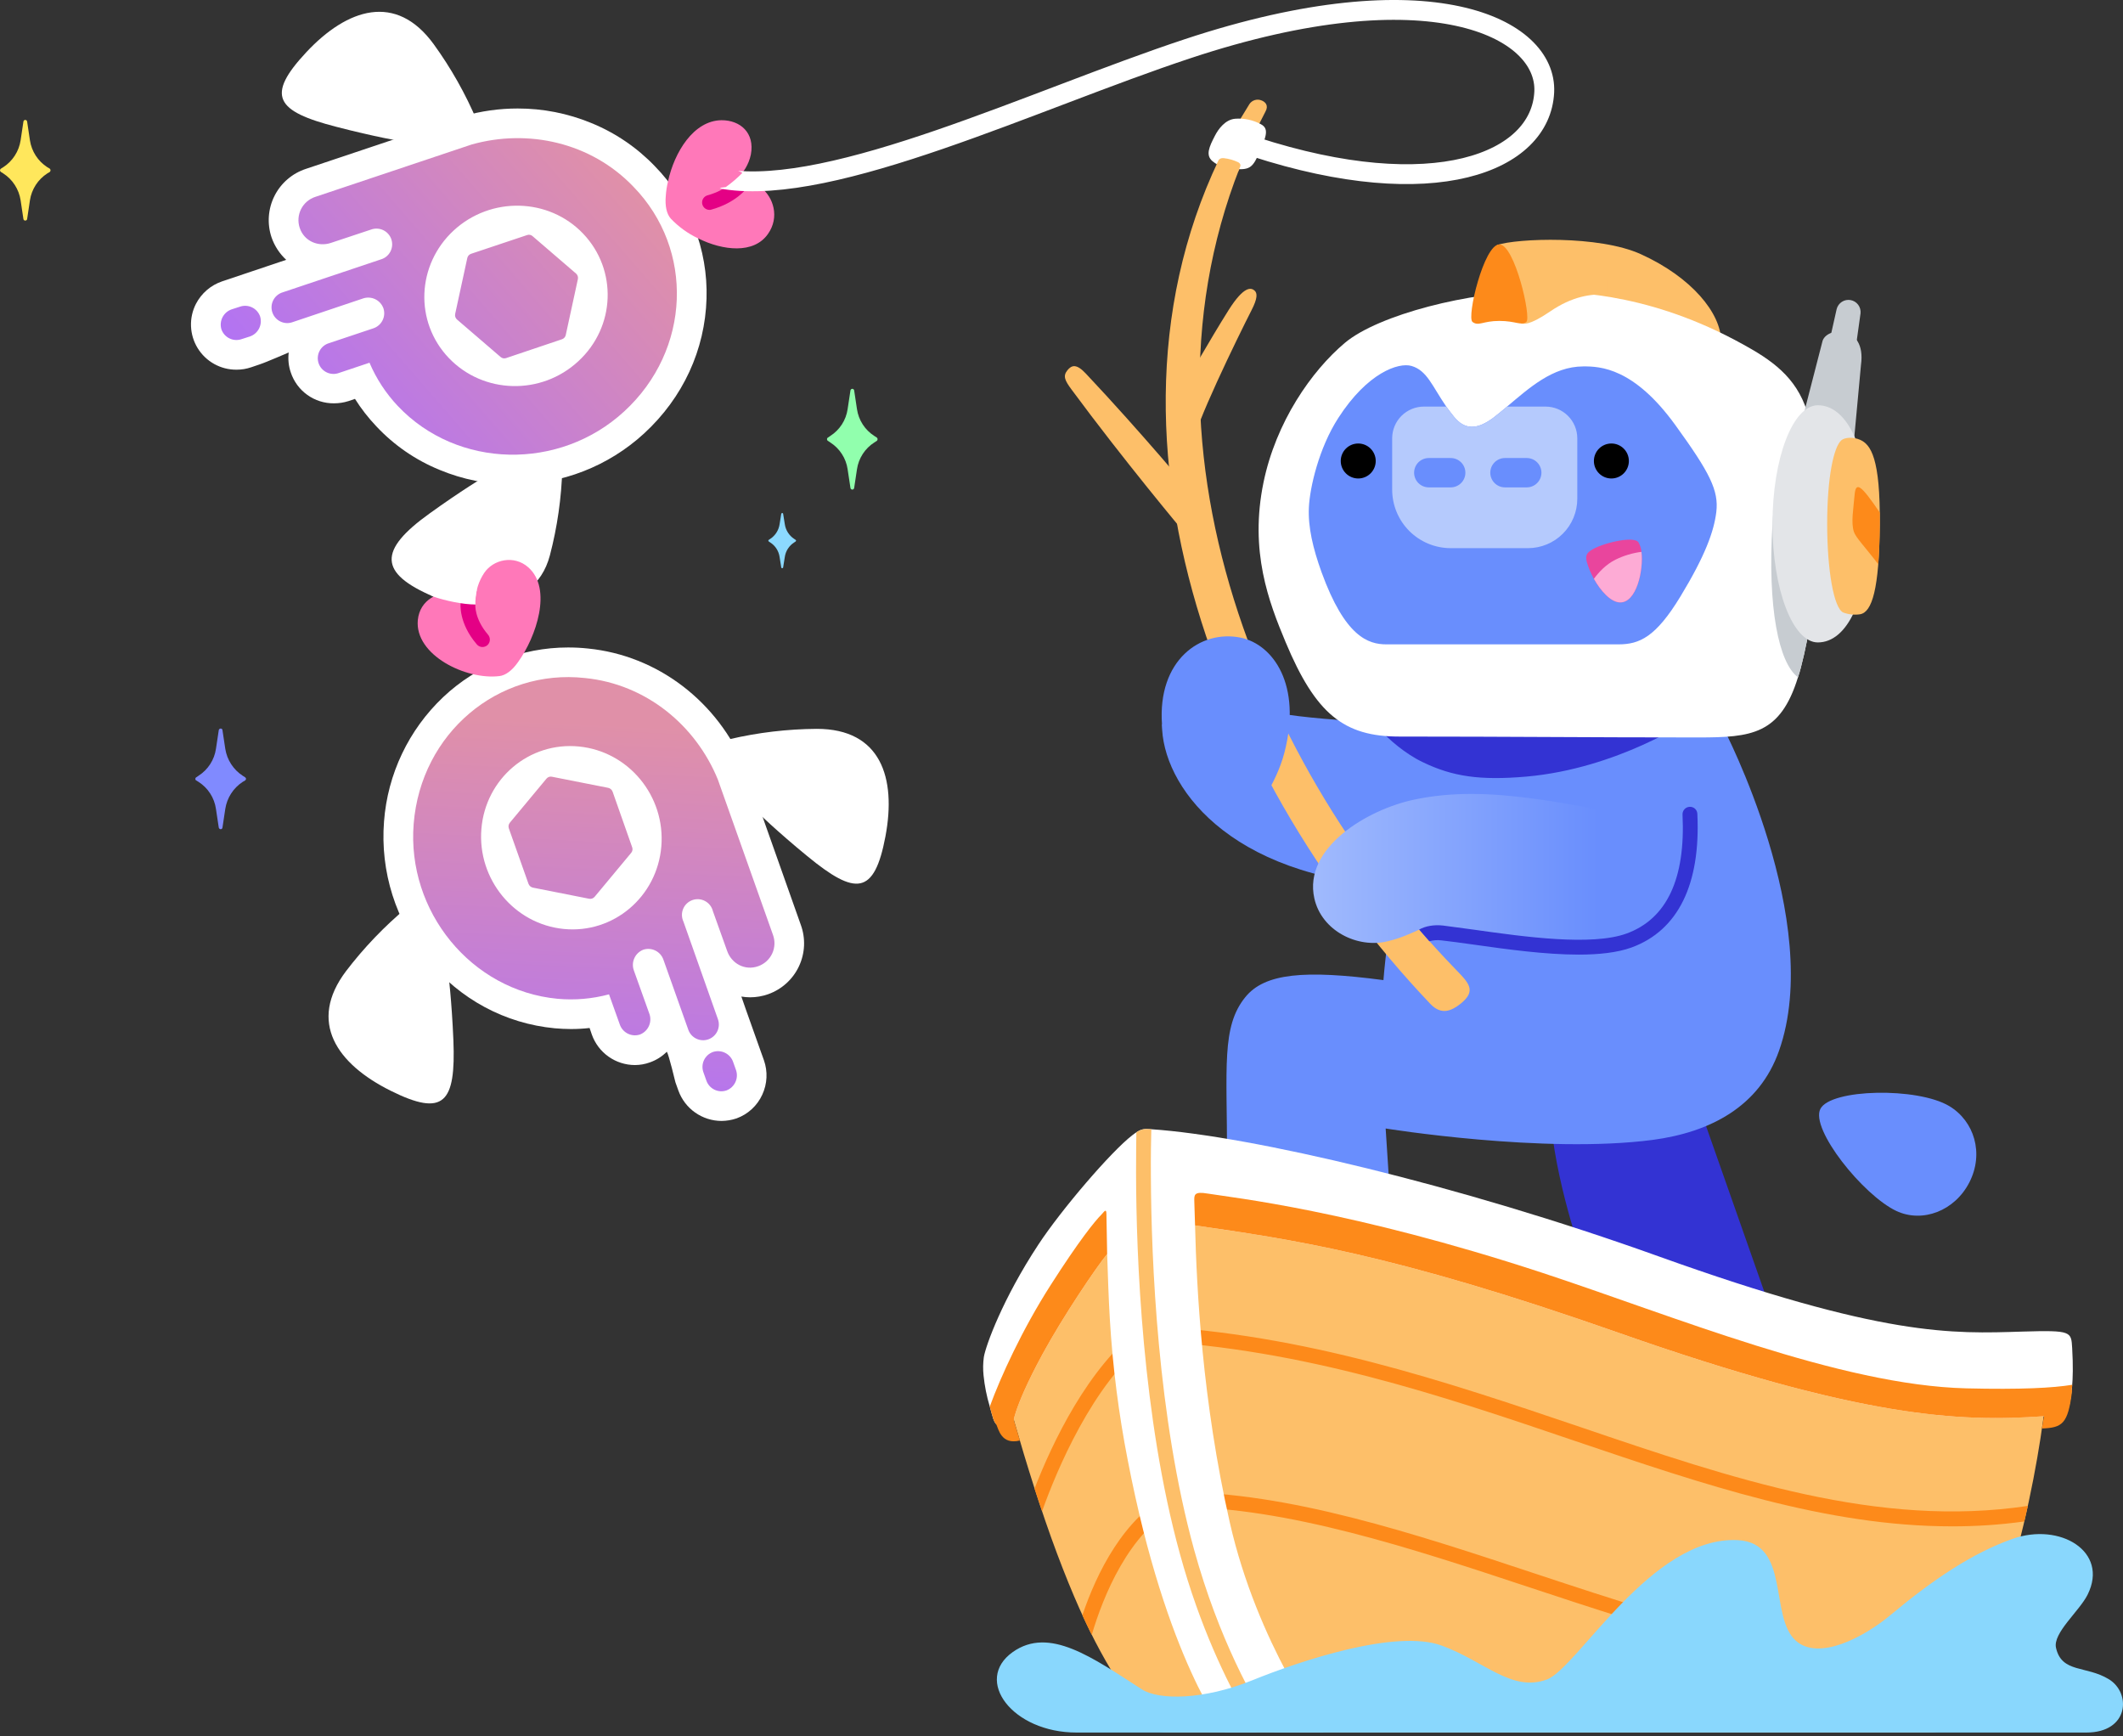<svg width="214" height="175" viewBox="0 0 214 175" fill="none" xmlns="http://www.w3.org/2000/svg">
<rect x="0" y="0" width="214" height="175" fill="#333333" stroke="none"/>
<path d="M156.363 113.394C157.035 120.147 159.844 127.736 159.844 127.736L178.325 131.561L171.811 113.035L156.363 113.394Z" fill="#3333D3"/>
<path d="M173.723 73.384C173.723 73.384 141.288 73.698 129.725 72.024L117.13 73.01C117.115 79.046 123.674 88.429 140.945 89.34C139.899 92.911 139.451 98.782 139.451 98.782C131.503 97.736 127.484 98.08 125.527 100.5C123.106 103.488 123.689 107.522 123.689 116.725L140.138 120.864L139.675 113.737C139.675 113.737 155.616 116.322 166.597 114.887C172.424 114.111 177.354 111.511 179.326 105.909C183.927 92.866 173.723 73.384 173.723 73.384Z" fill="#698EFD"/>
<path d="M196.492 111.482C199.002 112.991 200.003 116.233 198.524 119.146C197.045 122.06 193.773 123.285 191.143 122.045C187.782 120.446 182.463 113.798 183.494 111.766C184.525 109.734 193.28 109.555 196.492 111.482Z" fill="#698EFD"/>
<path d="M153.868 78.27C163.086 77.449 170.302 72.548 170.302 72.548L137.135 71.249C137.135 71.249 139.824 75.103 143.425 76.821C146.428 78.27 149.177 78.674 153.868 78.27Z" fill="#3333D3"/>
<path d="M109.451 37.648C115.053 43.594 120.312 49.913 120.312 49.913L119.282 53.559C119.282 53.559 113.305 46.432 108.002 39.246C107.329 38.335 107.135 37.901 107.583 37.334C108.032 36.766 108.525 36.661 109.451 37.648Z" fill="#FDBF69"/>
<path d="M123.853 31.238C121.836 34.45 119.745 38.171 119.745 38.171L120.283 44.759C120.223 43.31 124.735 34.047 126.154 31.268C126.767 30.073 126.767 29.535 126.438 29.266C126.109 28.997 125.407 28.788 123.853 31.238Z" fill="#FDBF69"/>
<path d="M127.558 11.249C111.991 40.875 126.064 76.343 146.637 97.602C148.056 99.066 148.878 99.828 147.234 101.158C146.293 101.905 145.277 102.338 144.172 101.173C121.986 77.852 107.449 39.889 125.945 10.487C126.072 10.298 126.259 10.158 126.477 10.09C126.694 10.022 126.928 10.03 127.14 10.113C127.558 10.263 127.902 10.636 127.558 11.249Z" fill="#FDBF69"/>
<path d="M124.525 11.966C125.417 11.901 126.309 12.093 127.095 12.519C127.902 12.937 127.678 13.684 126.991 15.268C126.303 16.852 126.019 17.12 124.6 17.046C123.823 17.001 122.912 16.837 122.21 16.239C121.508 15.641 121.881 14.805 122.464 13.684C122.807 13.012 123.509 12.041 124.525 11.966Z" fill="white"/>
<path d="M122.643 16.538C122.643 16.538 122.793 16.209 122.837 16.134C122.882 16.059 123.032 15.91 123.36 15.94C123.869 15.995 124.364 16.136 124.824 16.358C125.048 16.493 125.063 16.657 125.019 16.777C124.974 16.896 124.914 17.046 124.914 17.046L124.824 17.255L122.897 17.344L122.643 16.538Z" fill="#FDBF69"/>
<path d="M129.471 75.849C131.249 68.992 128.32 64.958 125.078 64.27C121 63.434 116.667 66.556 117.13 73.01C117.743 81.72 126.408 81.9 126.408 81.9C126.408 81.9 128.634 79.091 129.471 75.849Z" fill="#698EFD"/>
<path d="M170.123 83.364C158.006 81.003 150.028 78.986 142.513 80.6C137.867 81.586 131.338 85.426 132.488 90.55C133.221 93.822 136.836 95.615 139.884 94.868C141.243 94.539 142.17 94.091 143.066 93.688C149.386 95.181 160.277 96.332 165.327 94.688C170.377 93.045 170.123 83.364 170.123 83.364Z" fill="url(#paint0_linear_780_22182)"/>
<path d="M164.46 95.495C163.011 96.018 161.159 96.212 159.127 96.212C155.735 96.212 151.866 95.674 148.489 95.196C147.339 95.032 146.233 94.883 145.292 94.778C144.887 94.725 144.475 94.755 144.082 94.868L143.051 93.688C143.694 93.329 144.56 93.18 145.471 93.284L148.699 93.717C153.659 94.419 160.441 95.361 163.952 94.091C168.016 92.612 169.913 88.563 169.6 82.094C169.596 81.996 169.611 81.898 169.645 81.806C169.679 81.714 169.731 81.629 169.797 81.557C169.864 81.485 169.944 81.426 170.033 81.385C170.122 81.344 170.219 81.321 170.317 81.317C170.414 81.311 170.512 81.325 170.604 81.357C170.696 81.389 170.781 81.439 170.853 81.505C170.925 81.57 170.984 81.649 171.025 81.738C171.067 81.826 171.09 81.922 171.094 82.019C171.437 89.131 169.152 93.777 164.46 95.495Z" fill="#3333D3"/>
<path d="M150.596 30.296L150.91 24.694C152.897 24.022 161.174 23.693 165.402 25.62C170.541 27.951 173.469 31.581 173.484 34.345V36.302L150.596 30.296Z" fill="#FDBF69"/>
<path d="M181.522 67.304C181.432 67.647 181.343 67.961 181.238 68.26C179.46 74.027 176.562 74.325 171.198 74.325C159.889 74.325 152.329 74.236 141.049 74.236C135.462 74.236 132.623 71.965 129.59 64.719C127.902 60.685 125.93 55.561 127.364 48.614C128.619 42.533 132.19 37.394 135.566 34.555C138.943 31.716 148.19 29.371 154.928 29.371C159.261 29.371 167.105 29.714 176.562 35.197C179.58 36.945 181.746 38.932 182.508 42.862C182.506 42.892 182.511 42.923 182.523 42.951C183.882 50.093 183.404 60.132 181.522 67.304Z" fill="white"/>
<path d="M153.315 32.613C153.614 32.613 154.062 32.882 156.258 31.388C158.454 29.894 160.322 29.58 162.04 29.7V28.221L152.553 27.698L153.315 32.613Z" fill="#FDBF69"/>
<path d="M181.522 67.304C181.432 67.647 181.342 67.961 181.238 68.26C179.311 66.841 178.145 61.283 178.668 52.797C179.042 46.447 180.177 43.175 182.523 42.951C183.882 50.093 183.404 60.132 181.522 67.304Z" fill="#C7CCD1"/>
<path d="M151.134 24.634C149.58 24.634 147.817 31.985 148.43 32.448C149.042 32.911 149.46 32.344 151.134 32.344C152.807 32.344 153.315 32.852 153.853 32.448C154.391 32.045 152.687 24.634 151.134 24.634Z" fill="#FD8A1A"/>
<path d="M173.006 51.601C172.767 53.558 171.885 56.008 169.39 60.117C166.895 64.225 165.252 64.943 163.145 64.943H139.749C137.927 64.943 135.581 64.196 133.206 57.652C132.339 55.232 131.846 53.14 131.936 51.153C132.025 49.166 132.937 45.162 134.909 42.114C137.837 37.572 140.974 36.497 142.289 36.885C143.858 37.348 144.366 38.917 145.785 40.979C146.024 41.307 146.263 41.636 146.547 41.98C147.668 43.384 148.937 43.294 150.536 42.099C150.984 41.756 151.447 41.367 151.911 40.979C154.137 39.111 156.497 36.945 159.575 36.93C161.323 36.915 164.699 37.079 168.868 42.831C172.364 47.657 173.26 49.435 173.006 51.601Z" fill="#698EFD"/>
<path d="M182.627 42.338L185.137 31.148C185.214 30.848 185.401 30.588 185.662 30.42C185.922 30.252 186.237 30.189 186.542 30.244C186.847 30.299 187.12 30.468 187.305 30.716C187.491 30.964 187.576 31.273 187.543 31.582L185.959 42.951L182.627 42.338Z" fill="#C7CCD1"/>
<path d="M183.688 34.465C183.987 32.911 188.17 32.597 187.588 36.781L186.841 44.848L181.223 44.027L183.688 34.465Z" fill="#C7CCD1"/>
<path d="M183.24 40.845C180.715 40.845 178.668 46.194 178.668 52.797C178.668 59.401 180.715 64.749 183.24 64.749C186.198 64.749 188.394 60.387 188.394 52.797C188.394 45.208 186.198 40.845 183.24 40.845Z" fill="#E3E5E8"/>
<path d="M189.485 52.901C189.425 59.37 188.708 61.701 187.498 61.91C186.924 61.998 186.337 61.937 185.795 61.731C184.853 61.297 184.181 57.488 184.181 52.797C184.181 48.105 184.838 45.043 185.615 44.37C185.959 44.086 186.781 44.012 187.498 44.325C188.573 44.804 189.545 46.163 189.485 52.901Z" fill="#FDBF69"/>
<path d="M189.485 52.901C189.47 54.455 189.41 55.77 189.335 56.875C187.991 55.112 187.05 54.171 186.87 53.588C186.571 52.677 186.825 51.287 186.945 49.883C187.064 48.479 187.587 48.867 189.485 51.661V52.901Z" fill="#FD8A1A"/>
<path d="M163.25 60.715C162.324 60.656 161.338 59.535 160.665 58.34C160.36 57.797 160.119 57.22 159.948 56.622C159.754 55.89 160.098 55.666 160.322 55.501C161.308 54.784 164.714 53.947 165.162 54.664C165.33 54.958 165.432 55.284 165.461 55.621C165.685 57.488 164.953 60.82 163.25 60.715Z" fill="#E9459D"/>
<path d="M163.25 60.715C162.324 60.655 161.338 59.534 160.666 58.339C161.144 57.682 161.876 56.89 162.832 56.412C163.658 56.003 164.547 55.736 165.461 55.62C165.685 57.488 164.953 60.819 163.25 60.715Z" fill="#FDABD5"/>
<path d="M136.911 48.225C137.884 48.225 138.674 47.435 138.674 46.462C138.674 45.488 137.884 44.699 136.911 44.699C135.937 44.699 135.148 45.488 135.148 46.462C135.148 47.435 135.937 48.225 136.911 48.225Z" fill="black"/>
<path d="M162.428 48.225C163.402 48.225 164.191 47.435 164.191 46.462C164.191 45.488 163.402 44.699 162.428 44.699C161.455 44.699 160.666 45.488 160.666 46.462C160.666 47.435 161.455 48.225 162.428 48.225Z" fill="black"/>
<path d="M158.992 44.176V50.272C158.992 51.591 158.468 52.857 157.535 53.79C156.602 54.723 155.337 55.247 154.017 55.247H146.233C144.668 55.247 143.167 54.625 142.06 53.518C140.954 52.412 140.332 50.911 140.332 49.346V44.176C140.332 43.755 140.415 43.338 140.577 42.949C140.738 42.56 140.975 42.207 141.274 41.91C141.572 41.613 141.926 41.378 142.316 41.218C142.706 41.058 143.123 40.977 143.544 40.979H145.785C146.024 41.308 146.263 41.636 146.547 41.98C147.668 43.384 148.938 43.295 150.536 42.099C150.984 41.756 151.447 41.367 151.911 40.979H155.795C156.643 40.979 157.456 41.316 158.056 41.916C158.655 42.515 158.992 43.328 158.992 44.176Z" fill="#B5CAFD"/>
<path d="M146.233 46.163H144.022C143.63 46.163 143.254 46.319 142.976 46.596C142.699 46.874 142.543 47.25 142.543 47.642C142.543 48.034 142.699 48.411 142.976 48.688C143.254 48.965 143.63 49.121 144.022 49.121H146.233C146.626 49.121 147.002 48.965 147.279 48.688C147.557 48.411 147.712 48.034 147.712 47.642C147.712 47.25 147.557 46.874 147.279 46.596C147.002 46.319 146.626 46.163 146.233 46.163Z" fill="#698EFD"/>
<path d="M153.898 46.163H151.701C151.309 46.163 150.933 46.319 150.656 46.596C150.378 46.874 150.222 47.25 150.222 47.642C150.222 48.034 150.378 48.411 150.656 48.688C150.933 48.965 151.309 49.121 151.701 49.121H153.898C154.29 49.121 154.666 48.965 154.943 48.688C155.221 48.411 155.377 48.034 155.377 47.642C155.377 47.25 155.221 46.874 154.943 46.596C154.666 46.319 154.29 46.163 153.898 46.163Z" fill="#698EFD"/>
<path d="M179.52 135.281L113.156 117.831L100.502 136.91C100.502 136.91 103.311 147.965 106.553 156.586C109.69 164.922 112.14 168.986 115.412 173.304C116.04 174.155 116.279 174.618 117.892 174.618H194.057C195.775 174.618 195.969 174.439 196.507 173.513C203.648 161.277 205.964 144.38 206.412 139.076L179.52 135.281Z" fill="#FDBF69"/>
<path d="M204.41 151.775L204.052 153.343C201.631 153.678 199.19 153.843 196.746 153.836C184.122 153.836 171.736 149.623 158.768 145.231C145.352 140.674 131.473 135.968 115.696 135.131C110.108 139.494 106.478 148.293 105.044 152.312C104.775 151.55 104.536 150.788 104.282 150.027C106.09 145.38 109.675 137.806 115.009 133.772C115.153 133.671 115.326 133.619 115.502 133.622C131.592 134.444 145.651 139.21 159.246 143.811C174.709 149.07 189.365 154.03 204.41 151.775Z" fill="#FD8A1A"/>
<path d="M200.167 165.938C199.943 166.491 199.704 167.044 199.465 167.597C196.776 168.11 194.044 168.36 191.308 168.344C179.445 168.344 166.701 164.13 154.286 160.022C142.244 156.033 129.814 151.909 118.609 151.865C113.769 154.479 111.199 160.888 110.049 164.773C109.735 164.145 109.421 163.473 109.107 162.786C110.512 158.632 113.246 152.94 118.086 150.46C118.191 150.401 118.31 150.37 118.43 150.371C129.919 150.371 142.543 154.554 154.749 158.603C170.242 163.727 186.243 169.031 200.167 165.938Z" fill="#FD8A1A"/>
<path d="M208.593 141.646L206.173 142.721C197.612 143.334 187.797 142.99 163.146 134.325C140.108 126.228 129.859 124.883 120.462 123.509C120.626 129.933 121.179 141.138 123.958 153.419C126.737 165.699 133.4 174.619 133.4 174.619H123.495C123.495 174.619 117.578 167.388 113.679 147.174C112.758 142.469 112.154 137.707 111.871 132.921C111.737 130.68 111.677 128.528 111.602 126.392C110.542 127.662 107.15 132.682 105.073 136.506C101.921 142.333 102.085 143.782 102.085 143.782C102.085 143.782 100.86 143.782 100.517 143.603C100.173 143.424 100.054 142.766 99.77 141.765C99.46 140.737 99.25 139.681 99.142 138.613C99.079 138.001 99.089 137.384 99.172 136.775C99.366 135.61 101.07 130.904 104.67 125.436C106.986 121.91 112.021 116.038 114.127 114.425L114.321 114.276C115.024 113.768 115.278 113.753 116.054 113.812C126.034 114.485 147.01 119.385 167.164 126.616C189.903 134.773 196.761 134.43 203.872 134.206C208.862 134.056 208.772 134.206 208.877 135.879C209.086 139.45 208.728 140.869 208.593 141.646Z" fill="white"/>
<path d="M102.803 145.186C100.935 145.634 100.666 144.096 100.382 143.438L101.742 141.511C102.056 142.616 102.399 143.856 102.803 145.186Z" fill="#FD8A1A"/>
<path d="M105.073 136.506C101.921 142.332 102.085 143.781 102.085 143.781C102.085 143.781 100.86 143.781 100.517 143.602C100.173 143.423 100.054 142.765 99.77 141.764C100.86 138.776 103.042 133.996 105.91 129.514C108.779 125.032 110.347 123.089 111.035 122.402C111.303 122.118 111.513 121.76 111.528 122.327C111.543 122.895 111.602 126.391 111.602 126.391C110.542 127.661 107.15 132.681 105.073 136.506Z" fill="#FD8A1A"/>
<path d="M208.877 139.569C206.98 139.883 203.738 140.062 198.195 139.927C185.466 139.614 168.674 132.622 155.392 128.259C136.224 121.969 124.167 120.699 121.732 120.296C120.342 120.057 120.372 120.446 120.387 121.073C120.402 121.7 120.462 123.508 120.462 123.508C129.859 124.883 140.108 126.227 163.146 134.325C187.677 142.945 197.523 143.334 206.039 142.736C205.964 143.139 205.889 143.558 205.829 143.976C207.861 143.886 208.459 143.558 208.862 140.211C208.869 140.183 208.87 140.154 208.865 140.126C208.859 140.098 208.848 140.071 208.832 140.047C208.863 139.889 208.878 139.729 208.877 139.569Z" fill="#FD8A1A"/>
<path d="M128.455 174.618H126.662C126.318 174.066 125.96 173.468 125.571 172.796C123.674 169.494 120.97 164.011 118.938 156.616C115.143 142.856 114.531 126.631 114.516 118.19C114.516 116.487 114.531 115.112 114.545 114.126C115.098 113.768 115.367 113.768 116.054 113.812C116.025 114.858 115.995 116.502 116.01 118.578C116.054 127.049 116.682 142.826 120.372 156.212C122.852 165.161 126.303 171.347 128.455 174.618Z" fill="#FDBF69"/>
<path d="M108.51 174.618C102.056 174.618 98.097 169.344 102.085 166.506C105.776 163.891 110.108 167.058 115.113 170.271C116.801 171.361 121.313 171.346 126.214 169.359C131.114 167.372 140.706 164.175 145.307 165.848C149.64 167.417 152.374 170.584 155.93 169.27C159.022 168.119 166.447 154.763 175.187 155.226C180.506 155.525 178.31 162.92 181.014 165.355C183.315 167.432 187.901 165.012 190.605 162.741C194.848 159.2 198.822 156.526 202.886 155.091C207.637 153.418 212.612 156.361 210.431 160.724C209.594 162.397 206.905 164.593 207.249 166.087C207.831 168.642 210.282 167.85 212.567 169.24C214.853 170.629 214.614 174.618 210.311 174.618H108.51Z" fill="#89D7FD"/>
<path d="M43.281 51.766C38.142 55.456 38.142 57.757 43.7 60.132C46.21 61.208 53.784 62.209 55.428 55.979C56.18 53.108 56.601 50.161 56.683 47.194L48.884 48.016C48.884 48.016 46.493 49.45 43.281 51.766Z" fill="white"/>
<path d="M33.929 12.788C27.804 11.219 26.758 9.665 30.881 5.258C35.005 0.851 39.92 -0.763 43.715 4.451C45.456 6.853 46.919 9.444 48.077 12.175L40.503 14.252C40.503 14.252 37.769 13.789 33.929 12.788Z" fill="white"/>
<path d="M66.005 16.746C64.19 14.855 61.996 13.369 59.566 12.384C57.225 11.423 54.717 10.93 52.186 10.935C50.342 10.934 48.506 11.191 46.733 11.697L46.598 11.741L30.851 17.015C30.168 17.237 29.534 17.591 28.988 18.059C28.442 18.527 27.995 19.098 27.671 19.74C27.347 20.382 27.154 21.082 27.102 21.799C27.051 22.516 27.142 23.236 27.37 23.918C27.669 24.785 28.177 25.565 28.849 26.188L22.395 28.355C21.253 28.741 20.306 29.555 19.751 30.626C19.394 31.323 19.223 32.101 19.254 32.884C19.285 33.667 19.518 34.429 19.929 35.096C20.341 35.762 20.917 36.312 21.603 36.691C22.289 37.07 23.061 37.266 23.845 37.259C24.343 37.261 24.837 37.18 25.309 37.02L26.145 36.736C26.922 36.482 29.074 35.526 29.103 35.526C29.018 36.205 29.089 36.895 29.313 37.543C29.616 38.454 30.2 39.245 30.981 39.804C31.762 40.362 32.7 40.658 33.66 40.65C34.157 40.651 34.651 40.576 35.124 40.426L35.782 40.202C36.406 41.192 37.127 42.118 37.933 42.966C39.718 44.873 41.895 46.371 44.312 47.358C46.651 48.332 49.16 48.829 51.693 48.823C56.595 48.836 61.321 47.001 64.93 43.683C68.844 40.083 71.07 35.257 71.219 30.088C71.292 27.628 70.868 25.178 69.972 22.886C69.076 20.593 67.727 18.505 66.005 16.746Z" fill="white"/>
<path d="M58.057 27.563L53.68 23.798C53.606 23.731 53.516 23.686 53.418 23.668C53.321 23.649 53.22 23.658 53.127 23.693L47.495 25.576C47.399 25.606 47.314 25.661 47.245 25.734C47.178 25.807 47.13 25.897 47.106 25.994L45.881 31.641C45.859 31.745 45.865 31.852 45.899 31.952C45.934 32.052 45.994 32.141 46.075 32.209L50.453 35.974C50.526 36.041 50.616 36.087 50.713 36.108C50.81 36.129 50.911 36.124 51.005 36.094L56.638 34.196C56.733 34.166 56.819 34.111 56.887 34.038C56.955 33.965 57.003 33.875 57.026 33.778L58.251 28.131C58.273 28.027 58.267 27.92 58.233 27.82C58.199 27.72 58.138 27.631 58.057 27.563ZM58.057 27.563L53.68 23.798C53.606 23.731 53.516 23.686 53.418 23.668C53.321 23.649 53.22 23.658 53.127 23.693L47.495 25.576C47.399 25.606 47.314 25.661 47.245 25.734C47.178 25.807 47.13 25.897 47.106 25.994L45.881 31.641C45.859 31.745 45.865 31.852 45.899 31.952C45.934 32.052 45.994 32.141 46.075 32.209L50.453 35.974C50.526 36.041 50.616 36.087 50.713 36.108C50.81 36.129 50.911 36.124 51.005 36.094L56.638 34.196C56.733 34.166 56.819 34.111 56.887 34.038C56.955 33.965 57.003 33.875 57.026 33.778L58.251 28.131C58.273 28.027 58.267 27.92 58.233 27.82C58.199 27.72 58.138 27.631 58.057 27.563ZM63.854 18.823C59.566 14.341 53.217 12.966 47.539 14.565L31.793 19.839C31.483 19.939 31.196 20.099 30.948 20.31C30.701 20.521 30.497 20.78 30.35 21.07C30.203 21.36 30.114 21.677 30.09 22.002C30.066 22.326 30.106 22.652 30.209 22.961C30.657 24.321 32.091 24.903 33.346 24.485L37.395 23.14C37.594 23.066 37.806 23.033 38.019 23.043C38.231 23.052 38.439 23.104 38.631 23.196C38.823 23.288 38.994 23.417 39.135 23.577C39.276 23.736 39.383 23.922 39.45 24.124C39.517 24.326 39.543 24.539 39.526 24.751C39.509 24.962 39.45 25.169 39.352 25.357C39.253 25.546 39.118 25.712 38.954 25.848C38.79 25.983 38.6 26.083 38.396 26.143L28.506 29.46C28.302 29.52 28.112 29.621 27.948 29.756C27.784 29.891 27.648 30.058 27.55 30.246C27.452 30.435 27.392 30.641 27.375 30.853C27.359 31.065 27.384 31.278 27.452 31.48C27.519 31.681 27.626 31.868 27.767 32.027C27.907 32.186 28.079 32.316 28.27 32.407C28.462 32.499 28.671 32.551 28.883 32.561C29.095 32.571 29.307 32.537 29.507 32.463L36.618 30.073C37.02 29.943 37.457 29.975 37.837 30.162C38.216 30.349 38.507 30.676 38.65 31.074C38.782 31.476 38.75 31.914 38.559 32.292C38.369 32.67 38.036 32.958 37.634 33.091L33.167 34.585C32.963 34.645 32.773 34.745 32.609 34.88C32.445 35.016 32.31 35.182 32.211 35.371C32.113 35.559 32.054 35.766 32.037 35.977C32.02 36.189 32.046 36.403 32.113 36.604C32.18 36.806 32.287 36.992 32.428 37.151C32.569 37.311 32.74 37.44 32.932 37.532C33.124 37.624 33.332 37.676 33.544 37.685C33.757 37.695 33.969 37.662 34.168 37.588L37.246 36.557C37.931 38.168 38.897 39.645 40.099 40.919C46.105 47.269 56.399 47.463 62.913 41.472C69.666 35.272 69.994 25.128 63.854 18.823ZM58.296 36.407C54.561 39.873 48.72 39.724 45.239 36.079C41.758 32.433 41.997 26.681 45.732 23.23C49.467 19.779 55.323 19.913 58.789 23.559C62.255 27.204 62.046 32.956 58.296 36.407ZM58.057 27.563L53.68 23.798C53.606 23.731 53.516 23.686 53.418 23.668C53.321 23.649 53.22 23.658 53.127 23.693L47.495 25.576C47.399 25.606 47.314 25.661 47.245 25.734C47.178 25.807 47.13 25.897 47.106 25.994L45.881 31.641C45.859 31.745 45.865 31.852 45.899 31.952C45.934 32.052 45.994 32.141 46.075 32.209L50.453 35.974C50.526 36.041 50.616 36.087 50.713 36.108C50.81 36.129 50.911 36.124 51.005 36.094L56.638 34.196C56.733 34.166 56.819 34.111 56.887 34.038C56.955 33.965 57.003 33.875 57.026 33.778L58.251 28.131C58.273 28.027 58.267 27.92 58.233 27.82C58.199 27.72 58.138 27.631 58.057 27.563ZM26.22 31.895C26.081 31.495 25.789 31.167 25.408 30.982C25.027 30.797 24.588 30.771 24.188 30.909L23.351 31.178C22.951 31.315 22.62 31.602 22.428 31.978C22.235 32.355 22.197 32.791 22.32 33.195C22.459 33.595 22.752 33.924 23.133 34.108C23.513 34.293 23.952 34.319 24.352 34.181L25.189 33.912C25.589 33.776 25.92 33.489 26.113 33.112C26.305 32.736 26.343 32.3 26.22 31.895Z" fill="url(#paint1_linear_780_22182)"/>
<path d="M77.404 23.59C75.985 25.606 72.893 25.278 70.368 24.023C69.337 23.536 68.404 22.862 67.619 22.036C67.201 21.573 67.021 20.781 67.111 19.75C67.145 19.256 67.22 18.767 67.335 18.286C67.977 15.328 69.919 12.16 72.713 12.116C74.611 12.101 76.105 13.385 75.686 15.582C75.479 16.564 74.947 17.447 74.177 18.091C74.177 18.091 75.193 18.032 75.896 18.39C76.174 18.529 76.439 18.695 76.687 18.883C77.957 19.854 78.615 21.886 77.404 23.59Z" fill="#FF78B9"/>
<path d="M45.702 104.833C45.956 111.152 44.76 112.616 39.367 109.927C33.974 107.238 31.001 103.01 34.885 97.871C36.687 95.512 38.746 93.362 41.025 91.461L45.194 98.11C45.194 98.11 45.537 100.874 45.702 104.833Z" fill="white"/>
<path d="M81.364 86.278C86.249 90.297 88.132 90.237 89.252 84.306C90.373 78.375 88.774 73.459 82.335 73.459C79.367 73.477 76.41 73.828 73.52 74.505L76.314 81.826C76.314 81.826 78.301 83.768 81.364 86.278Z" fill="white"/>
<path d="M80.721 93.21L75.178 77.553C75.165 77.505 75.145 77.46 75.119 77.418C72.355 70.695 66.289 66.064 59.267 65.362C58.597 65.29 57.924 65.255 57.25 65.257C52.572 65.258 48.071 67.048 44.671 70.262C41.194 73.553 39.068 78.022 38.71 82.797C38.315 87.844 39.895 92.847 43.117 96.751C46.374 100.725 50.916 103.16 55.921 103.638C56.459 103.683 56.996 103.713 57.534 103.713C58.168 103.715 58.802 103.68 59.432 103.608L59.656 104.266C59.974 105.165 60.562 105.944 61.341 106.495C62.119 107.046 63.05 107.342 64.003 107.343C64.518 107.342 65.029 107.251 65.512 107.074C66.154 106.85 66.737 106.482 67.216 105.999C67.41 106.268 68.082 109.076 68.082 109.076L68.381 109.913C68.703 110.808 69.293 111.583 70.071 112.13C70.849 112.678 71.777 112.974 72.728 112.976C73.242 112.973 73.751 112.887 74.237 112.722C74.808 112.517 75.332 112.2 75.779 111.789C76.225 111.379 76.585 110.883 76.837 110.331C77.346 109.237 77.405 107.987 77.001 106.85L76.702 106.014L75.178 101.726L74.73 100.441C75.022 100.489 75.317 100.514 75.612 100.516C76.233 100.515 76.849 100.409 77.434 100.202C78.111 99.961 78.734 99.589 79.266 99.107C79.798 98.624 80.23 98.041 80.535 97.391C80.841 96.741 81.015 96.037 81.047 95.319C81.079 94.602 80.968 93.885 80.721 93.21Z" fill="white"/>
<path d="M63.719 85.381L61.747 79.779C61.711 79.686 61.652 79.603 61.577 79.538C61.501 79.473 61.411 79.427 61.314 79.405L55.637 78.285C55.536 78.262 55.43 78.268 55.333 78.302C55.235 78.337 55.149 78.398 55.084 78.479L51.394 82.916C51.33 82.994 51.287 83.087 51.268 83.186C51.25 83.286 51.257 83.388 51.289 83.484L53.276 89.086C53.313 89.179 53.371 89.262 53.447 89.327C53.522 89.392 53.612 89.438 53.709 89.46L59.372 90.58C59.475 90.603 59.583 90.596 59.683 90.562C59.783 90.528 59.871 90.467 59.94 90.386L63.63 85.949C63.694 85.871 63.736 85.777 63.752 85.677C63.767 85.577 63.756 85.475 63.719 85.381ZM63.719 85.381L61.747 79.779C61.711 79.686 61.652 79.603 61.577 79.538C61.501 79.473 61.411 79.427 61.314 79.405L55.637 78.285C55.536 78.262 55.43 78.268 55.333 78.302C55.235 78.337 55.149 78.398 55.084 78.479L51.394 82.916C51.33 82.994 51.287 83.087 51.268 83.186C51.25 83.286 51.257 83.388 51.289 83.484L53.276 89.086C53.313 89.179 53.371 89.262 53.447 89.327C53.522 89.392 53.612 89.438 53.709 89.46L59.372 90.58C59.475 90.603 59.583 90.596 59.683 90.562C59.783 90.528 59.871 90.467 59.94 90.386L63.63 85.949C63.694 85.871 63.736 85.777 63.752 85.677C63.767 85.577 63.756 85.475 63.719 85.381ZM77.912 94.211L72.355 78.554C70.129 73.115 65.139 68.947 58.953 68.335C50.214 67.378 42.43 73.892 41.698 83.036C40.995 91.85 47.494 99.843 56.205 100.665C57.946 100.823 59.701 100.672 61.389 100.217L62.479 103.264C62.619 103.665 62.91 103.994 63.29 104.181C63.67 104.369 64.109 104.399 64.511 104.265C64.906 104.111 65.225 103.811 65.403 103.426C65.581 103.042 65.604 102.604 65.467 102.204L63.884 97.781C63.747 97.381 63.77 96.943 63.948 96.559C64.126 96.175 64.446 95.874 64.84 95.72C65.242 95.586 65.681 95.617 66.061 95.804C66.441 95.991 66.732 96.32 66.872 96.721L69.382 103.787C69.522 104.184 69.815 104.508 70.194 104.688C70.574 104.869 71.01 104.892 71.406 104.751C71.802 104.61 72.126 104.318 72.307 103.938C72.488 103.559 72.51 103.123 72.37 102.727L68.889 92.881C68.795 92.681 68.744 92.463 68.74 92.242C68.735 92.021 68.777 91.801 68.863 91.597C68.948 91.393 69.076 91.209 69.237 91.057C69.398 90.906 69.589 90.789 69.797 90.716C70.006 90.642 70.228 90.614 70.448 90.631C70.669 90.649 70.883 90.712 71.078 90.818C71.272 90.923 71.443 91.068 71.578 91.243C71.713 91.419 71.809 91.62 71.862 91.835L73.296 95.839C73.729 97.094 75.074 97.871 76.433 97.378C76.74 97.27 77.022 97.101 77.263 96.882C77.504 96.664 77.699 96.399 77.837 96.105C77.975 95.81 78.052 95.49 78.065 95.165C78.078 94.84 78.026 94.516 77.912 94.211ZM66.663 85.306C66.244 90.386 61.837 94.121 56.832 93.628C51.827 93.135 48.107 88.623 48.525 83.543C48.944 78.464 53.351 74.744 58.356 75.237C63.361 75.73 67.081 80.227 66.663 85.306ZM61.747 79.779C61.711 79.686 61.652 79.603 61.577 79.538C61.501 79.473 61.411 79.427 61.314 79.405L55.637 78.285C55.536 78.262 55.43 78.268 55.333 78.302C55.235 78.337 55.149 78.398 55.084 78.479L51.394 82.916C51.33 82.994 51.287 83.087 51.268 83.186C51.25 83.286 51.257 83.388 51.289 83.484L53.276 89.086C53.313 89.179 53.371 89.262 53.447 89.327C53.522 89.392 53.612 89.438 53.709 89.46L59.372 90.58C59.475 90.603 59.583 90.596 59.683 90.562C59.783 90.528 59.871 90.467 59.94 90.386L63.63 85.949C63.694 85.871 63.736 85.777 63.752 85.677C63.767 85.577 63.756 85.475 63.719 85.381L61.747 79.779ZM74.192 107.851L73.894 107.014C73.751 106.617 73.459 106.291 73.079 106.107C72.699 105.922 72.262 105.894 71.862 106.028C71.464 106.173 71.139 106.47 70.96 106.854C70.781 107.238 70.761 107.677 70.906 108.075L71.204 108.912C71.343 109.312 71.635 109.64 72.016 109.825C72.397 110.01 72.836 110.036 73.236 109.898C73.629 109.747 73.949 109.449 74.127 109.067C74.305 108.686 74.329 108.25 74.192 107.851Z" fill="url(#paint2_linear_780_22182)"/>
<path d="M47.928 60.536C47.948 59.539 48.254 58.57 48.809 57.742C49.736 56.368 51.827 55.919 53.246 57.174C55.712 59.341 54.038 64.211 52.216 66.736C51.618 67.588 50.961 68.066 50.348 68.14C46.972 68.559 41.787 66.019 42.116 62.493C42.325 60.401 44.238 59.595 45.821 59.684C46.597 59.732 47.337 60.031 47.928 60.536Z" fill="#FF78B9"/>
<path d="M48.63 65.212C48.521 65.212 48.414 65.188 48.316 65.142C48.218 65.095 48.131 65.027 48.062 64.943C46.21 62.792 46.419 60.835 46.434 60.745C46.47 60.56 46.575 60.396 46.728 60.285C46.881 60.174 47.069 60.125 47.257 60.148C47.444 60.171 47.615 60.263 47.737 60.407C47.859 60.551 47.922 60.736 47.913 60.924C47.913 60.969 47.808 62.358 49.198 63.972C49.326 64.124 49.39 64.319 49.376 64.518C49.362 64.716 49.271 64.901 49.123 65.033C48.984 65.148 48.81 65.211 48.63 65.212Z" fill="#E40085"/>
<path d="M42.37 58.28C42.37 58.28 42.938 59.864 43.7 60.133C44.85 60.536 46.658 60.925 47.928 60.925C47.901 60.433 47.946 59.94 48.062 59.461L47.315 57.668L43.386 57.952L42.37 58.28Z" fill="white"/>
<path d="M71.503 21.154C71.325 21.15 71.153 21.083 71.02 20.964C70.887 20.845 70.801 20.682 70.777 20.505C70.754 20.328 70.794 20.148 70.892 19.999C70.99 19.849 71.138 19.739 71.309 19.689C73.251 19.152 74.043 18.106 74.043 18.091C74.162 17.933 74.338 17.828 74.533 17.797C74.728 17.767 74.927 17.813 75.089 17.927C75.17 17.983 75.238 18.055 75.291 18.139C75.344 18.222 75.38 18.315 75.396 18.412C75.413 18.509 75.41 18.609 75.388 18.705C75.366 18.801 75.325 18.892 75.268 18.972C75.223 19.032 74.177 20.436 71.712 21.124C71.645 21.148 71.574 21.158 71.503 21.154Z" fill="#E40085"/>
<path d="M73.087 18.076C84.098 19.794 104.162 10.053 119.745 4.899C144.052 -3.154 155.975 2.748 155.661 9.277C155.317 16.403 144.501 20.661 126.438 14.79" stroke="white" stroke-width="2" stroke-linecap="round" stroke-linejoin="round"/>
<path d="M69.636 18.285C70.607 19.316 73.162 18.853 73.162 18.853C73.762 18.427 74.322 17.947 74.835 17.419L71.877 15.94L69.636 18.285Z" fill="#FF78B9"/>
<path d="M4.766 16.851C4.3 16.549 3.903 16.152 3.602 15.686C3.301 15.22 3.102 14.696 3.018 14.147L2.734 12.25C2.727 12.206 2.706 12.166 2.673 12.136C2.641 12.106 2.599 12.088 2.555 12.085C2.508 12.085 2.463 12.101 2.427 12.131C2.391 12.161 2.368 12.203 2.361 12.25L2.077 14.147C1.993 14.696 1.794 15.22 1.492 15.686C1.191 16.152 0.794 16.549 0.329 16.851L0.09 17C0.063 17.019 0.041 17.044 0.025 17.072C0.01 17.101 0.001 17.132 0 17.165H0C0.001 17.197 0.01 17.229 0.025 17.258C0.041 17.286 0.063 17.311 0.09 17.329L0.329 17.479C0.794 17.78 1.191 18.177 1.492 18.643C1.794 19.11 1.993 19.634 2.077 20.183L2.361 22.08C2.368 22.125 2.392 22.165 2.428 22.193C2.464 22.221 2.509 22.234 2.555 22.23C2.598 22.23 2.639 22.215 2.672 22.188C2.705 22.161 2.727 22.122 2.734 22.08L3.018 20.183C3.102 19.634 3.301 19.11 3.602 18.643C3.903 18.177 4.3 17.78 4.766 17.479L5.02 17.329C5.065 17.286 5.092 17.227 5.095 17.165C5.092 17.102 5.065 17.043 5.02 17L4.766 16.851Z" fill="#FFE75C"/>
<path d="M88.131 43.938C87.663 43.639 87.264 43.242 86.963 42.776C86.661 42.309 86.464 41.783 86.383 41.233L86.1 39.351C86.093 39.307 86.071 39.267 86.039 39.237C86.006 39.207 85.964 39.189 85.92 39.187C85.874 39.186 85.828 39.202 85.793 39.233C85.757 39.263 85.733 39.305 85.726 39.351L85.442 41.233C85.362 41.783 85.165 42.309 84.863 42.776C84.561 43.242 84.163 43.639 83.694 43.938L83.455 44.102C83.425 44.117 83.401 44.141 83.385 44.17C83.369 44.199 83.362 44.233 83.365 44.266C83.362 44.299 83.369 44.333 83.385 44.362C83.401 44.392 83.425 44.416 83.455 44.431L83.694 44.595C84.163 44.894 84.561 45.29 84.863 45.757C85.165 46.223 85.362 46.749 85.442 47.299L85.726 49.181C85.733 49.228 85.757 49.27 85.793 49.3C85.828 49.33 85.874 49.346 85.92 49.346C85.964 49.343 86.006 49.325 86.039 49.295C86.071 49.265 86.093 49.225 86.1 49.181L86.383 47.299C86.464 46.749 86.661 46.223 86.963 45.757C87.264 45.29 87.663 44.894 88.131 44.595L88.385 44.431C88.41 44.411 88.43 44.386 88.443 44.358C88.456 44.329 88.462 44.298 88.46 44.266C88.462 44.235 88.456 44.203 88.443 44.175C88.43 44.146 88.41 44.121 88.385 44.102L88.131 43.938Z" fill="#91FFAD"/>
<path d="M24.457 78.18C23.993 77.876 23.598 77.479 23.297 77.013C22.996 76.547 22.796 76.024 22.709 75.476L22.425 73.593C22.425 73.57 22.421 73.548 22.411 73.527C22.402 73.506 22.389 73.487 22.372 73.472C22.355 73.456 22.335 73.444 22.313 73.437C22.292 73.43 22.269 73.427 22.246 73.429C22.199 73.428 22.154 73.445 22.118 73.475C22.082 73.505 22.059 73.547 22.052 73.593L21.768 75.476C21.687 76.025 21.489 76.551 21.187 77.017C20.886 77.484 20.488 77.88 20.02 78.18L19.781 78.344C19.753 78.358 19.73 78.38 19.715 78.406C19.699 78.433 19.691 78.463 19.691 78.494C19.688 78.527 19.694 78.561 19.71 78.59C19.726 78.619 19.751 78.643 19.781 78.658L20.02 78.808C20.489 79.109 20.889 79.507 21.19 79.977C21.492 80.446 21.689 80.974 21.768 81.526L22.052 83.409C22.061 83.454 22.086 83.494 22.121 83.524C22.156 83.554 22.2 83.571 22.246 83.573C22.291 83.573 22.334 83.557 22.368 83.526C22.401 83.496 22.421 83.454 22.425 83.409L22.709 81.526C22.794 80.976 22.993 80.45 23.294 79.981C23.595 79.513 23.991 79.113 24.457 78.808L24.711 78.658C24.738 78.639 24.76 78.615 24.775 78.587C24.791 78.558 24.799 78.526 24.801 78.494C24.798 78.464 24.789 78.434 24.773 78.408C24.758 78.382 24.737 78.361 24.711 78.344L24.457 78.18Z" fill="#808AFF"/>
<path d="M80.064 54.321C79.808 54.155 79.59 53.935 79.425 53.678C79.26 53.42 79.152 53.13 79.108 52.827L78.943 51.797C78.943 51.773 78.934 51.75 78.917 51.733C78.9 51.716 78.877 51.707 78.854 51.707C78.828 51.707 78.804 51.716 78.785 51.732C78.765 51.749 78.753 51.772 78.749 51.797L78.585 52.827C78.541 53.13 78.433 53.42 78.268 53.678C78.103 53.935 77.885 54.155 77.629 54.321L77.494 54.411C77.48 54.417 77.468 54.428 77.46 54.441C77.452 54.455 77.448 54.47 77.449 54.486C77.452 54.52 77.468 54.552 77.494 54.575L77.629 54.665C77.886 54.827 78.105 55.044 78.27 55.299C78.435 55.554 78.543 55.843 78.585 56.144L78.749 57.175C78.749 57.235 78.794 57.265 78.854 57.265C78.877 57.265 78.9 57.255 78.917 57.238C78.934 57.222 78.943 57.199 78.943 57.175L79.108 56.144C79.15 55.843 79.257 55.554 79.422 55.299C79.588 55.044 79.806 54.827 80.064 54.665L80.198 54.575C80.224 54.552 80.24 54.52 80.243 54.486C80.244 54.47 80.241 54.455 80.233 54.441C80.225 54.428 80.213 54.417 80.198 54.411L80.064 54.321Z" fill="#8CD9FF"/>
<defs>
<linearGradient id="paint0_linear_780_22182" x1="132.351" y1="87.756" x2="170.131" y2="87.756" gradientUnits="userSpaceOnUse">
<stop stop-color="#A0BAFD"/>
<stop offset="0.76" stop-color="#698EFD"/>
</linearGradient>
<linearGradient id="paint1_linear_780_22182" x1="31.662" y1="44.448" x2="62.599" y2="17.56" gradientUnits="userSpaceOnUse">
<stop stop-color="#B273F3"/>
<stop offset="1" stop-color="#E090A8"/>
</linearGradient>
<linearGradient id="paint2_linear_780_22182" x1="59.295" y1="113.691" x2="61.319" y2="72.923" gradientUnits="userSpaceOnUse">
<stop stop-color="#B273F3"/>
<stop offset="1" stop-color="#E090A8"/>
</linearGradient>
</defs>
</svg>
